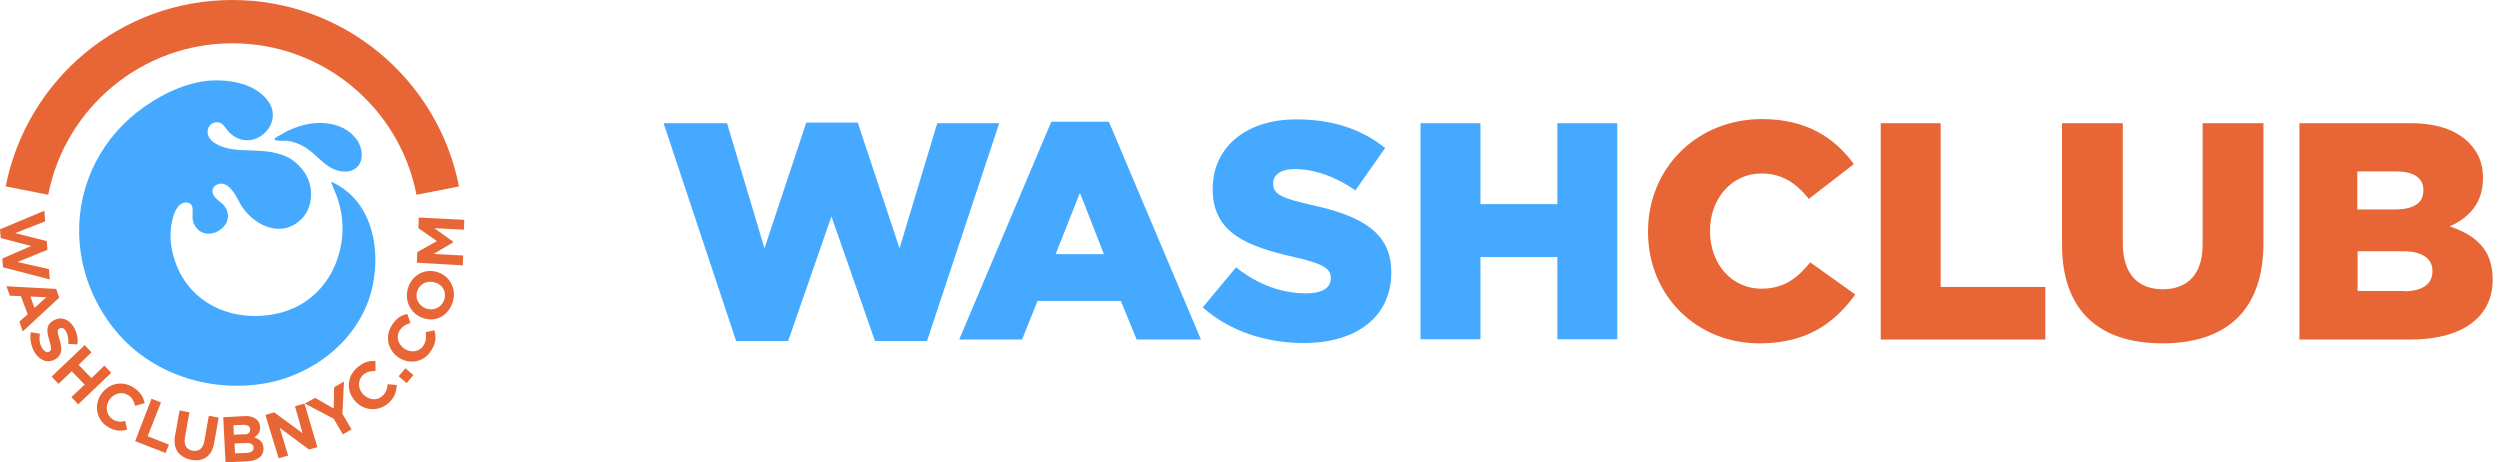 <svg width="173" height="32" viewBox="0 0 173 32" fill="none" xmlns="http://www.w3.org/2000/svg">
<path d="M0.394 12.9C1.839 5.543 8.302 0 16.078 0C23.855 0 30.318 5.543 31.763 12.9L28.82 13.478C27.664 7.488 22.384 2.995 16.078 2.995C9.773 2.995 4.492 7.514 3.337 13.478L0.394 12.9ZM3.074 14.581L3.126 15.317L1.051 16.131L3.231 16.683L3.284 17.287L1.209 18.128L3.389 18.627L3.442 19.336L0.21 18.496L0.158 17.892L2.154 17.024L0.053 16.473L0 15.868L3.074 14.581ZM3.888 19.993L4.098 20.598L1.576 22.936L1.34 22.253L1.918 21.753L1.445 20.492L0.683 20.466L0.447 19.809L3.888 19.993ZM2.391 21.307L3.205 20.571L2.102 20.519L2.391 21.307ZM2.128 22.988L2.759 23.093C2.706 23.461 2.732 23.776 2.916 24.092C3.074 24.328 3.258 24.433 3.415 24.328C3.573 24.249 3.573 24.092 3.415 23.566C3.231 22.936 3.153 22.489 3.704 22.174C4.204 21.885 4.755 22.069 5.097 22.62C5.333 23.015 5.412 23.409 5.359 23.829L4.729 23.803C4.755 23.461 4.703 23.172 4.571 22.936C4.44 22.699 4.256 22.647 4.125 22.726C3.941 22.831 3.967 22.988 4.125 23.514C4.309 24.144 4.309 24.565 3.836 24.854C3.31 25.169 2.759 24.959 2.391 24.381C2.154 23.96 2.049 23.461 2.128 22.988ZM5.859 23.882L6.332 24.381L5.438 25.248L6.332 26.167L7.225 25.3L7.698 25.799L5.412 27.98L4.939 27.481L5.859 26.614L4.965 25.694L4.046 26.561L3.573 26.062L5.859 23.882ZM6.988 27.297C7.487 26.535 8.46 26.299 9.248 26.824C9.747 27.139 9.931 27.507 10.01 27.901L9.353 28.085C9.274 27.77 9.143 27.507 8.88 27.349C8.433 27.061 7.882 27.218 7.566 27.665C7.277 28.111 7.33 28.689 7.776 29.005C8.065 29.189 8.328 29.215 8.67 29.136L8.801 29.74C8.328 29.845 7.934 29.845 7.409 29.504C6.673 29.031 6.489 28.033 6.988 27.297ZM10.482 27.586L11.139 27.849L10.22 30.187L11.691 30.765L11.454 31.343L9.353 30.529L10.482 27.586ZM12.111 30.161L12.427 28.4L13.11 28.532L12.794 30.292C12.716 30.791 12.899 31.106 13.32 31.185C13.74 31.264 14.029 31.054 14.134 30.555L14.45 28.768L15.133 28.9L14.817 30.66C14.66 31.606 14.029 31.973 13.215 31.816C12.374 31.632 11.954 31.054 12.111 30.161ZM15.448 28.873L16.919 28.794C17.287 28.768 17.576 28.873 17.76 29.031C17.917 29.162 17.996 29.346 17.996 29.556C18.023 29.898 17.839 30.108 17.602 30.266C17.97 30.397 18.206 30.581 18.233 31.001C18.259 31.579 17.812 31.895 17.103 31.921L15.605 32L15.448 28.873ZM17.313 29.714C17.313 29.504 17.129 29.399 16.84 29.399L16.157 29.425L16.183 30.082L16.814 30.056C17.129 30.082 17.313 29.977 17.313 29.714ZM17.024 30.66L16.236 30.686L16.262 31.369L17.077 31.343C17.392 31.317 17.55 31.212 17.55 30.975C17.523 30.765 17.366 30.634 17.024 30.66ZM18.364 28.716L18.968 28.532L20.939 29.977L20.413 28.111L21.07 27.927L21.963 30.949L21.385 31.106L19.362 29.609L19.94 31.527L19.284 31.711L18.364 28.716ZM23.093 28.978L21.096 27.927L21.806 27.533L23.093 28.269L23.119 26.798L23.802 26.404L23.697 28.637L24.328 29.714L23.724 30.056L23.093 28.978ZM24.564 27.744C23.96 27.061 23.986 26.062 24.722 25.432C25.169 25.038 25.563 24.959 25.983 24.985V25.668C25.668 25.668 25.379 25.721 25.142 25.931C24.748 26.272 24.748 26.877 25.116 27.271C25.484 27.665 26.062 27.77 26.456 27.402C26.718 27.166 26.797 26.903 26.824 26.588L27.454 26.64C27.428 27.113 27.323 27.507 26.85 27.927C26.14 28.506 25.169 28.427 24.564 27.744ZM27.585 26.036L28.058 25.484L28.61 25.957L28.137 26.509L27.585 26.036ZM27.638 24.775C26.876 24.302 26.587 23.33 27.113 22.515C27.428 22.016 27.769 21.806 28.19 21.727L28.4 22.358C28.085 22.437 27.848 22.594 27.664 22.857C27.375 23.304 27.559 23.855 28.006 24.144C28.453 24.433 29.057 24.355 29.319 23.882C29.503 23.566 29.503 23.304 29.451 22.988L30.055 22.857C30.186 23.304 30.186 23.724 29.845 24.249C29.372 25.038 28.4 25.248 27.638 24.775ZM29.293 22.016C28.426 21.727 27.953 20.834 28.242 19.914C28.531 18.995 29.451 18.548 30.291 18.837C31.132 19.1 31.631 20.02 31.316 20.939C31.001 21.859 30.16 22.305 29.293 22.016ZM30.108 19.547C29.582 19.389 29.03 19.625 28.873 20.151C28.689 20.676 29.004 21.175 29.503 21.359C30.029 21.517 30.554 21.281 30.738 20.755C30.922 20.203 30.633 19.704 30.108 19.547ZM28.846 18.18L28.873 17.445L30.239 16.683L28.952 15.79L28.978 15.054L32.13 15.212L32.104 15.895L30.055 15.79L31.369 16.735V16.762L30.003 17.576L32.052 17.681L32.025 18.364L28.846 18.18Z" fill="#E86635"/>
<path d="M23.014 12.613C24.354 13.27 25.195 14.321 25.641 15.739C26.114 17.237 26.062 18.866 25.641 20.363C24.669 23.647 21.596 25.986 18.285 26.537C14.555 27.168 10.535 25.907 8.066 22.964C5.438 19.838 4.703 15.529 6.358 11.772C7.041 10.222 8.118 8.856 9.432 7.805C10.798 6.728 12.532 5.809 14.292 5.598C15.763 5.441 17.865 5.756 18.679 7.201C19.389 8.436 18.128 9.96 16.762 9.671C16.42 9.592 16.105 9.408 15.842 9.145C15.579 8.856 15.422 8.409 14.949 8.462C14.633 8.488 14.397 8.751 14.371 9.04C14.318 9.408 14.581 9.723 14.87 9.907C15.579 10.354 16.42 10.38 17.234 10.406C18.285 10.432 19.336 10.485 20.229 11.063C20.86 11.536 21.359 12.166 21.491 12.981C21.622 13.874 21.385 14.767 20.65 15.345C19.257 16.475 17.418 15.477 16.63 14.111C16.367 13.638 16.026 12.85 15.422 12.718C15.133 12.666 14.765 12.823 14.712 13.139C14.633 13.638 15.211 13.9 15.474 14.189C16.63 15.556 14.187 17.079 13.425 15.503C13.241 15.109 13.373 14.767 13.32 14.373C13.267 13.979 12.821 13.927 12.532 14.111C12.19 14.347 12.006 14.846 11.928 15.214C11.691 16.16 11.796 17.158 12.111 18.078C12.952 20.574 15.29 21.966 17.891 21.861C19.468 21.808 20.939 21.257 22.042 20.101C23.067 19.023 23.619 17.578 23.697 16.107C23.724 15.503 23.671 14.873 23.513 14.268C23.435 13.953 23.356 13.664 23.224 13.375C23.172 13.217 23.093 13.086 23.041 12.928C23.014 12.85 22.83 12.508 23.014 12.613C23.041 12.639 22.909 12.56 23.014 12.613ZM24.748 9.776C23.986 8.515 22.279 8.304 20.939 8.672C20.545 8.777 20.151 8.935 19.783 9.119C19.599 9.224 19.415 9.329 19.231 9.434C19.179 9.46 18.863 9.644 19.047 9.697C19.31 9.776 19.625 9.723 19.914 9.749C20.256 9.802 20.597 9.907 20.939 10.091C21.858 10.564 22.41 11.588 23.461 11.825C24.013 11.956 24.617 11.851 24.906 11.299C25.142 10.826 25.037 10.222 24.748 9.776C25.379 10.721 24.118 8.725 24.748 9.776Z" fill="#45AAFF"/>
<path d="M45.922 8.524H50.312L52.902 17.183L55.795 8.483H59.355L62.249 17.183L64.859 8.524H69.147L64.15 23.596H60.549L57.535 14.978L54.541 23.596H50.939L45.922 8.524ZM72.749 8.423H76.734L83.107 23.495H78.656L77.564 20.825H71.798L70.726 23.495H66.376L72.749 8.423ZM76.39 17.588L74.731 13.339L73.052 17.588H76.39ZM83.229 21.27L85.535 18.498C87.012 19.672 88.651 20.299 90.391 20.299C91.503 20.299 92.09 19.914 92.09 19.267V19.226C92.09 18.599 91.604 18.255 89.561 17.79C86.385 17.062 83.916 16.171 83.916 13.096V13.056C83.916 10.284 86.122 8.261 89.703 8.261C92.252 8.261 94.234 8.949 95.853 10.243L93.789 13.177C92.414 12.206 90.916 11.7 89.602 11.7C88.59 11.7 88.104 12.125 88.104 12.671V12.712C88.104 13.4 88.61 13.703 90.694 14.168C94.133 14.917 96.278 16.03 96.278 18.822V18.862C96.278 21.917 93.87 23.738 90.229 23.738C87.578 23.738 85.07 22.909 83.229 21.27ZM98.301 8.524H102.448V14.128H107.769V8.524H111.917V23.475H107.769V17.79H102.448V23.475H98.301V8.524Z" fill="#45AAFF"/>
<path d="M114.043 16.051V16.01C114.043 11.66 117.401 8.241 121.933 8.241C124.988 8.241 126.951 9.516 128.286 11.357L125.17 13.764C124.321 12.692 123.329 12.004 121.893 12.004C119.809 12.004 118.332 13.785 118.332 15.95V15.99C118.332 18.236 119.809 19.976 121.893 19.976C123.451 19.976 124.381 19.247 125.271 18.155L128.387 20.38C126.971 22.323 125.069 23.759 121.771 23.759C117.482 23.779 114.043 20.522 114.043 16.051ZM130.147 8.524H134.295V19.854H141.537V23.496H130.147V8.524ZM142.691 16.921V8.524H146.899V16.84C146.899 19.005 147.991 20.016 149.671 20.016C151.329 20.016 152.422 19.025 152.422 16.941V8.524H156.63V16.82C156.63 21.655 153.879 23.759 149.63 23.759C145.361 23.759 142.691 21.594 142.691 16.921ZM159.098 8.524H166.766C168.648 8.524 169.963 8.99 170.853 9.88C171.46 10.487 171.824 11.276 171.824 12.288V12.328C171.824 14.068 170.833 15.079 169.518 15.666C171.338 16.273 172.492 17.285 172.492 19.328V19.369C172.492 21.938 170.387 23.496 166.827 23.496H159.119V8.524H159.098ZM165.734 14.493C166.989 14.493 167.697 14.068 167.697 13.198V13.137C167.697 12.328 167.049 11.863 165.815 11.863H163.124V14.493H165.734ZM166.341 20.158C167.596 20.158 168.324 19.672 168.324 18.782V18.741C168.324 17.932 167.676 17.386 166.301 17.386H163.145V20.137H166.341V20.158Z" fill="#E86635"/>
</svg>
